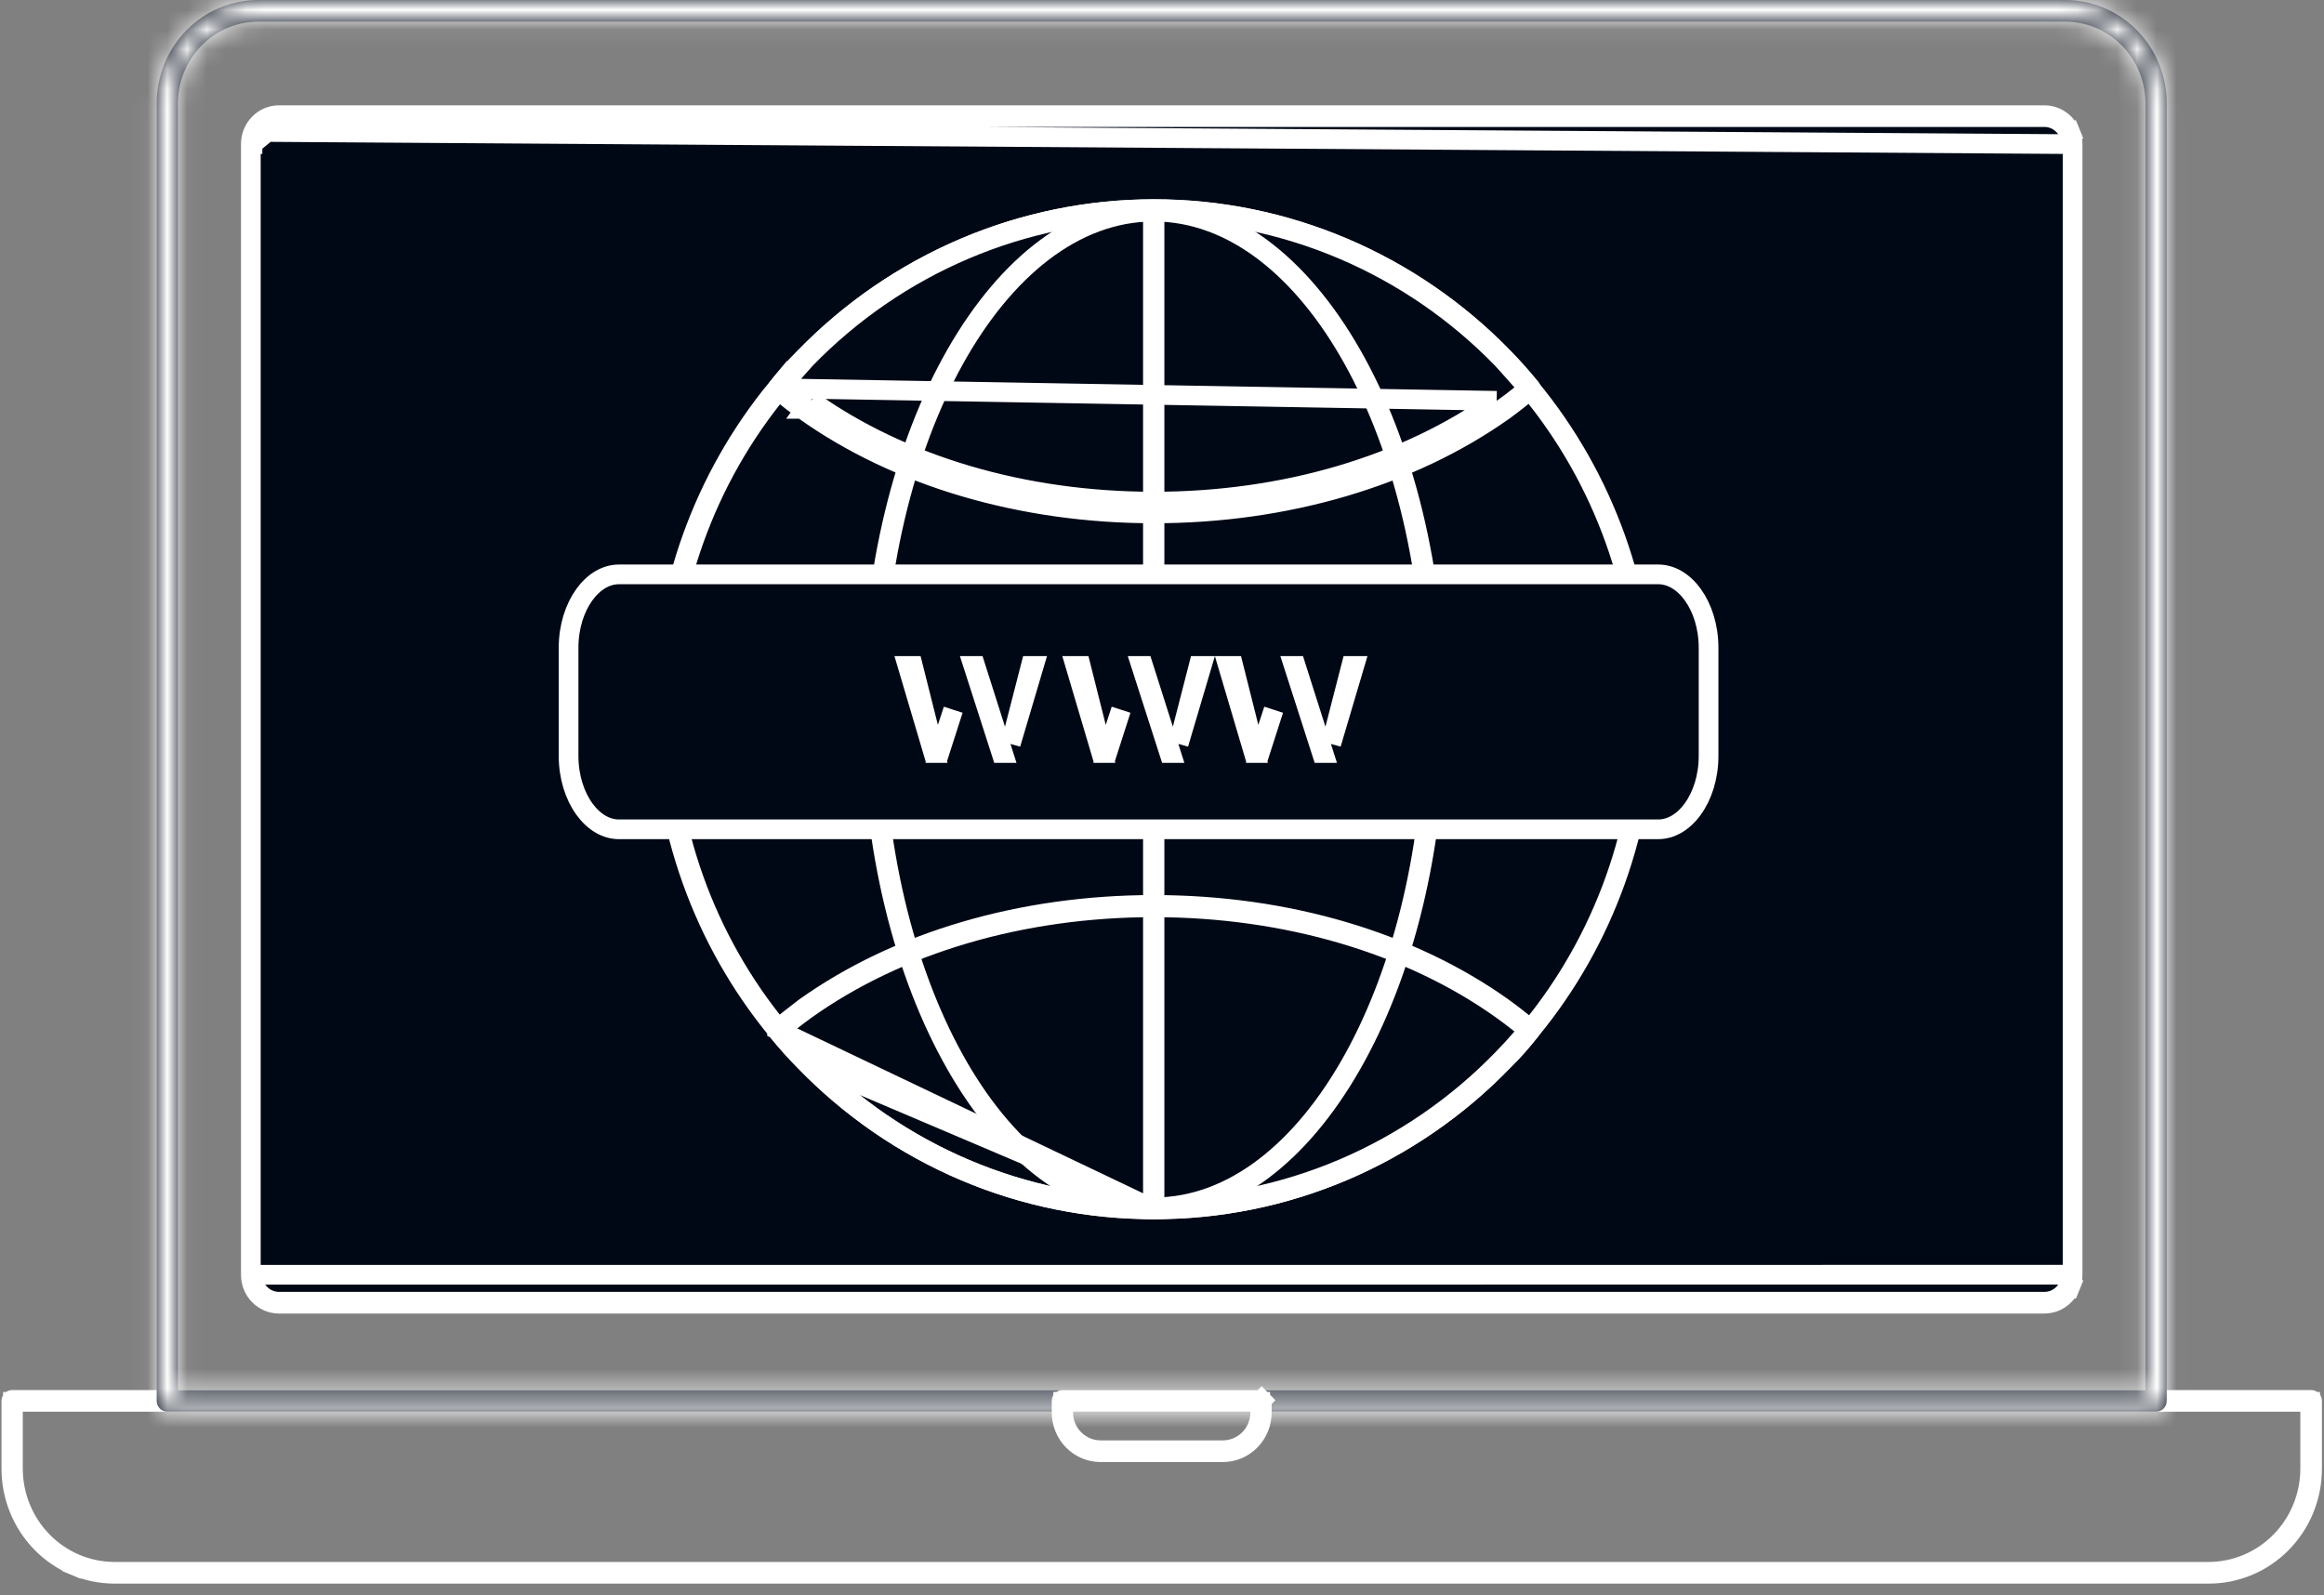 <svg width="118" height="81" viewBox="0 0 118 81" fill="none" xmlns="http://www.w3.org/2000/svg">
<rect x="0" y="0" width="118" height="81" fill="#808080" stroke="none"/>
<path d="M112.146 79.916H112.145L5.827 79.916L5.826 79.916C5.138 79.918 4.457 79.781 3.82 79.514L3.627 79.975L3.82 79.514C3.184 79.247 2.605 78.855 2.117 78.359C1.629 77.864 1.242 77.275 0.977 76.626C0.712 75.978 0.576 75.282 0.576 74.579V71.138C0.576 71.122 0.582 71.108 0.591 71.1C0.599 71.091 0.609 71.088 0.617 71.088H117.355C117.363 71.088 117.372 71.091 117.381 71.1C117.389 71.108 117.395 71.122 117.395 71.138V74.579C117.395 75.282 117.259 75.978 116.995 76.626C116.73 77.275 116.342 77.864 115.854 78.359C115.366 78.855 114.788 79.247 114.151 79.514C113.515 79.781 112.834 79.918 112.146 79.916ZM1.157 71.188H0.657V71.688L0.657 74.579L0.657 74.579C0.659 75.964 1.2 77.294 2.165 78.276C3.13 79.258 4.44 79.814 5.809 79.817H5.81L112.145 79.817L112.146 79.817C113.515 79.814 114.826 79.258 115.791 78.276L115.434 77.925L115.791 78.276C116.756 77.294 117.297 75.964 117.298 74.579V74.579V71.688V71.188H116.798H1.157Z" fill="#000816" stroke="white"/>
<mask id="path-2-inside-1_945_211" fill="white">
<path d="M109.475 71.688H8.497C8.353 71.688 8.216 71.63 8.114 71.527C8.013 71.424 7.956 71.284 7.956 71.138V5.244C7.957 3.854 8.501 2.521 9.468 1.537C10.434 0.554 11.745 0.001 13.112 0H104.86C106.227 0.001 107.537 0.554 108.504 1.537C109.471 2.521 110.014 3.854 110.016 5.244V71.138C110.016 71.284 109.959 71.424 109.857 71.527C109.756 71.63 109.619 71.688 109.475 71.688ZM9.037 70.588H108.935V5.244C108.933 4.145 108.504 3.092 107.74 2.315C106.976 1.538 105.94 1.101 104.86 1.099H13.112C12.032 1.101 10.996 1.538 10.232 2.315C9.468 3.092 9.038 4.145 9.037 5.244V70.588Z"/>
</mask>
<path d="M109.475 71.688H8.497C8.353 71.688 8.216 71.63 8.114 71.527C8.013 71.424 7.956 71.284 7.956 71.138V5.244C7.957 3.854 8.501 2.521 9.468 1.537C10.434 0.554 11.745 0.001 13.112 0H104.86C106.227 0.001 107.537 0.554 108.504 1.537C109.471 2.521 110.014 3.854 110.016 5.244V71.138C110.016 71.284 109.959 71.424 109.857 71.527C109.756 71.63 109.619 71.688 109.475 71.688ZM9.037 70.588H108.935V5.244C108.933 4.145 108.504 3.092 107.74 2.315C106.976 1.538 105.94 1.101 104.86 1.099H13.112C12.032 1.101 10.996 1.538 10.232 2.315C9.468 3.092 9.038 4.145 9.037 5.244V70.588Z" fill="#000816"/>
<path d="M7.956 5.244L4.956 5.241V5.244H7.956ZM13.112 0V-3L13.109 -3L13.112 0ZM104.86 0L104.863 -3H104.86V0ZM110.016 5.244H113.016L113.016 5.241L110.016 5.244ZM9.037 70.588H6.037V73.588H9.037V70.588ZM108.935 70.588V73.588H111.935V70.588H108.935ZM108.935 5.244H111.935V5.24L108.935 5.244ZM104.86 1.099L104.864 -1.901H104.86V1.099ZM13.112 1.099V-1.901L13.108 -1.901L13.112 1.099ZM9.037 5.244L6.037 5.24V5.244H9.037ZM109.475 68.688H8.497V74.688H109.475V68.688ZM8.497 68.688C9.165 68.688 9.796 68.958 10.254 69.423L5.975 73.63C6.635 74.301 7.541 74.688 8.497 74.688V68.688ZM10.254 69.423C10.709 69.887 10.956 70.504 10.956 71.138H4.956C4.956 72.063 5.317 72.961 5.975 73.63L10.254 69.423ZM10.956 71.138V5.244H4.956V71.138H10.956ZM10.956 5.247C10.957 4.635 11.196 4.058 11.607 3.641L7.329 -0.566C5.806 0.983 4.958 3.072 4.956 5.241L10.956 5.247ZM11.607 3.641C12.016 3.225 12.559 3.001 13.115 3L13.109 -3C10.931 -2.998 8.853 -2.116 7.329 -0.566L11.607 3.641ZM13.112 3H104.86V-3H13.112V3ZM104.857 3C105.413 3.001 105.956 3.225 106.365 3.641L110.643 -0.566C109.119 -2.116 107.041 -2.998 104.863 -3L104.857 3ZM106.365 3.641C106.775 4.058 107.015 4.635 107.016 5.247L113.016 5.241C113.013 3.072 112.166 0.983 110.643 -0.566L106.365 3.641ZM107.016 5.244V71.138H113.016V5.244H107.016ZM107.016 71.138C107.016 70.504 107.263 69.886 107.718 69.423L111.997 73.63C112.655 72.961 113.016 72.063 113.016 71.138H107.016ZM107.718 69.423C108.175 68.959 108.806 68.688 109.475 68.688V74.688C110.431 74.688 111.337 74.301 111.997 73.63L107.718 69.423ZM9.037 73.588H108.935V67.588H9.037V73.588ZM111.935 70.588V5.244H105.935V70.588H111.935ZM111.935 5.24C111.932 3.363 111.199 1.554 109.879 0.212L105.6 4.418C105.809 4.63 105.934 4.927 105.935 5.248L111.935 5.24ZM109.879 0.212C108.557 -1.132 106.755 -1.898 104.864 -1.901L104.856 4.099C105.125 4.1 105.394 4.208 105.6 4.418L109.879 0.212ZM104.86 -1.901H13.112V4.099H104.86V-1.901ZM13.108 -1.901C11.217 -1.898 9.414 -1.132 8.093 0.212L12.371 4.418C12.578 4.208 12.847 4.1 13.116 4.099L13.108 -1.901ZM8.093 0.212C6.773 1.554 6.039 3.363 6.037 5.24L12.037 5.248C12.037 4.927 12.163 4.63 12.371 4.418L8.093 0.212ZM6.037 5.244V70.588H12.037V5.244H6.037Z" fill="white" mask="url(#path-2-inside-1_945_211)"/>
<path d="M13.564 6.702L13.206 6.353C13.331 6.225 13.48 6.123 13.645 6.053C13.81 5.983 13.987 5.947 14.166 5.947C14.166 5.947 14.166 5.947 14.166 5.947H103.806C103.985 5.947 104.162 5.983 104.327 6.053C104.491 6.123 104.64 6.225 104.765 6.353C104.89 6.481 104.989 6.632 105.055 6.798C105.122 6.963 105.155 7.14 105.154 7.318V7.316H104.654L105.154 7.319L13.564 6.702ZM13.564 6.702L13.206 6.353C13.081 6.481 12.983 6.632 12.916 6.798C12.85 6.963 12.816 7.139 12.817 7.317M13.564 6.702L12.817 7.317M12.817 7.317C12.817 7.318 12.817 7.319 12.817 7.319L13.317 7.316H12.817V7.317ZM12.736 64.736V64.734V7.316H12.736L12.736 7.315C12.736 7.121 12.773 6.929 12.845 6.751C12.917 6.572 13.023 6.411 13.157 6.275C13.29 6.139 13.447 6.032 13.621 5.959C13.794 5.886 13.979 5.848 14.166 5.848H14.166H103.806C103.993 5.848 104.178 5.886 104.351 5.959C104.524 6.032 104.682 6.139 104.815 6.275C104.948 6.411 105.054 6.572 105.126 6.751L105.59 6.563L105.126 6.751C105.199 6.929 105.236 7.121 105.235 7.315V7.316V64.734V64.736C105.236 64.929 105.199 65.121 105.126 65.299L105.59 65.487L105.126 65.299C105.054 65.478 104.948 65.639 104.815 65.775C104.682 65.911 104.524 66.018 104.351 66.091C104.178 66.165 103.993 66.202 103.806 66.202H14.166C13.979 66.202 13.794 66.165 13.621 66.091C13.447 66.018 13.29 65.911 13.157 65.775C13.023 65.639 12.917 65.478 12.845 65.299C12.773 65.121 12.736 64.929 12.736 64.736ZM105.154 64.731L104.654 64.734H105.154V64.732C105.155 64.91 105.122 65.087 105.055 65.252C104.989 65.418 104.89 65.57 104.765 65.697C104.64 65.825 104.491 65.927 104.327 65.997C104.162 66.067 103.985 66.103 103.806 66.103H14.166C13.987 66.103 13.81 66.067 13.645 65.997C13.48 65.927 13.331 65.825 13.206 65.697C13.081 65.57 12.983 65.418 12.916 65.253C12.85 65.087 12.816 64.911 12.817 64.733C12.817 64.732 12.817 64.732 12.817 64.731L13.317 64.734L105.154 64.731Z" fill="#000816" stroke="white"/>
<path d="M54.483 71.188H53.983V71.688V71.726H53.983L53.983 71.728C53.985 72.233 54.183 72.718 54.537 73.078C54.891 73.438 55.372 73.642 55.876 73.644V73.644H55.878L62.093 73.644L62.095 73.644C62.599 73.642 63.08 73.438 63.434 73.078C63.787 72.718 63.985 72.233 63.987 71.728V71.726V71.688V71.188H63.487H54.483ZM64.053 71.1L64.41 70.749L64.053 71.1C64.062 71.108 64.068 71.122 64.068 71.138V71.726C64.068 72.264 63.858 72.778 63.487 73.156C63.115 73.533 62.614 73.743 62.093 73.743H55.878C55.356 73.743 54.855 73.533 54.484 73.156C54.112 72.778 53.902 72.264 53.902 71.726V71.138C53.902 71.122 53.909 71.108 53.917 71.1C53.925 71.091 53.935 71.088 53.943 71.088H64.028C64.036 71.088 64.045 71.091 64.053 71.1Z" fill="#000816" stroke="white"/>
<path d="M76.326 18.276C74.016 15.877 71.255 13.973 68.207 12.679C65.16 11.384 61.888 10.726 58.584 10.741C55.298 10.734 52.043 11.395 49.011 12.685C45.98 13.976 43.233 15.868 40.932 18.252C40.453 18.74 39.994 19.251 39.568 19.78C35.806 24.335 33.745 30.091 33.745 36.037C33.745 41.983 35.807 47.74 39.569 52.294C39.998 52.82 40.457 53.337 40.939 53.823C43.252 56.202 46.005 58.091 49.041 59.38C52.078 60.67 55.337 61.335 58.628 61.335C61.92 61.335 65.179 60.67 68.216 59.38C71.252 58.09 74.006 56.201 76.318 53.822C76.8 53.332 77.258 52.815 77.688 52.289C81.442 47.736 83.498 41.986 83.498 36.048C83.498 30.112 81.443 24.364 77.692 19.813C77.254 19.241 76.79 18.753 76.326 18.276ZM76.326 18.276C76.326 18.276 76.326 18.276 76.326 18.276L75.966 18.623L76.325 18.275C76.325 18.275 76.326 18.276 76.326 18.276ZM40.845 53.867L40.845 53.867L40.84 53.862C40.362 53.381 39.903 52.861 39.468 52.327L39.466 52.324C35.699 47.755 33.633 41.981 33.633 36.015C33.633 30.049 35.699 24.275 39.466 19.705L39.466 19.706L39.471 19.699C39.895 19.166 40.353 18.663 40.836 18.171L40.836 18.171L40.839 18.169C43.159 15.778 45.923 13.88 48.969 12.585C52.015 11.29 55.284 10.623 58.585 10.623C61.886 10.623 65.155 11.29 68.201 12.585C71.248 13.88 74.011 15.778 76.332 18.169L76.332 18.169C76.808 18.659 77.269 19.176 77.703 19.709L77.704 19.711C81.472 24.28 83.537 30.055 83.537 36.02C83.537 41.986 81.472 47.76 77.704 52.33L77.704 52.33L77.697 52.339C77.274 52.877 76.814 53.408 76.344 53.859L76.337 53.866L76.331 53.872C74.015 56.268 71.252 58.169 68.205 59.463C65.158 60.757 61.888 61.419 58.587 61.41L58.584 61.41C55.283 61.418 52.013 60.755 48.967 59.46C45.921 58.165 43.159 56.264 40.845 53.867Z" fill="#000816" stroke="white"/>
<path d="M58.584 61.409L58.586 61.409C61.887 61.418 65.156 60.756 68.202 59.462C71.248 58.167 74.01 56.267 76.325 53.872L76.331 53.867L76.336 53.861C76.808 53.403 77.269 52.87 77.699 52.331L77.7 52.329C77.704 52.324 77.708 52.318 77.71 52.31C77.712 52.303 77.713 52.296 77.712 52.288L77.712 52.285C77.711 52.277 77.709 52.27 77.705 52.264C77.702 52.258 77.698 52.253 77.693 52.249L77.688 52.245L77.688 52.245C77.145 51.79 76.722 51.463 76.313 51.169C71.611 47.814 65.318 45.952 58.585 45.952C51.856 45.952 45.566 47.812 40.865 51.163C40.76 51.245 40.654 51.327 40.546 51.41C40.223 51.66 39.88 51.925 39.482 52.249L39.477 52.254L39.477 52.254C39.472 52.257 39.468 52.262 39.465 52.268C39.462 52.274 39.459 52.281 39.458 52.288C39.458 52.289 39.458 52.289 39.458 52.289L58.584 61.409ZM58.584 61.409C55.283 61.418 52.013 60.755 48.967 59.46C45.921 58.165 43.159 56.263 40.845 53.867L40.845 53.867M58.584 61.409L40.845 53.867M40.845 53.867L40.84 53.862M40.845 53.867L40.84 53.862M40.84 53.862C40.362 53.382 39.904 52.862 39.469 52.328L40.84 53.862ZM39.965 51.991L39.554 52.315L39.896 52.711C40.214 53.078 40.546 53.444 40.897 53.795C43.209 56.174 45.962 58.063 48.998 59.353C52.035 60.643 55.293 61.307 58.585 61.307C61.877 61.307 65.135 60.643 68.172 59.353C71.209 58.063 73.963 56.173 76.275 53.794C76.624 53.439 76.956 53.074 77.274 52.705L77.616 52.309L77.205 51.985C76.869 51.721 76.57 51.489 76.273 51.279C71.554 47.911 65.26 46.074 58.585 46.074C51.91 46.074 45.616 47.911 40.903 51.279L40.903 51.279L40.899 51.282C40.607 51.495 40.304 51.724 39.965 51.991Z" fill="#000816" stroke="white"/>
<path d="M39.552 19.719L39.915 19.331C40.103 19.131 40.271 18.939 40.448 18.738C40.587 18.579 40.732 18.415 40.894 18.237L40.899 18.231L40.905 18.225C43.216 15.846 45.969 13.956 49.005 12.666C52.04 11.377 55.297 10.713 58.588 10.713C61.878 10.713 65.135 11.377 68.171 12.666C71.207 13.956 73.96 15.846 76.271 18.225L76.278 18.232L76.284 18.24C76.386 18.354 76.489 18.467 76.593 18.581C76.822 18.835 77.051 19.089 77.274 19.346L77.611 19.735L77.211 20.061C76.903 20.311 76.592 20.543 76.283 20.762M39.552 19.719L75.993 20.354M39.552 19.719L39.961 20.058C40.266 20.31 40.579 20.544 40.888 20.762M39.552 19.719L41.177 20.354M76.283 20.762C76.282 20.762 76.282 20.762 76.282 20.762L75.993 20.354M76.283 20.762C76.283 20.762 76.283 20.762 76.283 20.762L75.993 20.354M76.283 20.762C71.548 24.129 65.271 25.972 58.585 25.972C51.899 25.972 45.622 24.129 40.888 20.762M75.993 20.354C71.356 23.652 65.184 25.472 58.585 25.472C51.986 25.472 45.814 23.652 41.177 20.354M40.888 20.762C40.888 20.762 40.888 20.762 40.888 20.762L41.177 20.354M40.888 20.762C40.888 20.762 40.887 20.762 40.887 20.762L41.177 20.354M40.851 20.849L40.849 20.847C40.387 20.522 39.931 20.165 39.497 19.782L39.497 19.782L39.491 19.776C39.483 19.769 39.475 19.757 39.474 19.741C39.472 19.725 39.477 19.711 39.485 19.701L39.485 19.701L39.487 19.698C39.919 19.156 40.374 18.626 40.843 18.175L40.849 18.169L40.855 18.163C43.175 15.772 45.939 13.874 48.985 12.579C52.031 11.284 55.3 10.617 58.601 10.617C61.903 10.617 65.171 11.284 68.218 12.579C71.264 13.874 74.027 15.772 76.348 18.163L76.348 18.163C76.824 18.653 77.284 19.169 77.717 19.701C77.725 19.711 77.73 19.726 77.729 19.741C77.727 19.757 77.72 19.769 77.711 19.776L77.71 19.777C77.274 20.151 76.815 20.511 76.35 20.85C71.604 24.21 65.306 26.071 58.585 26.071C51.863 26.071 45.569 24.209 40.851 20.849Z" fill="#000816" stroke="white"/>
<path d="M58.58 61.409C54.754 61.409 51.187 58.685 48.547 54.072C45.916 49.474 44.272 43.092 44.272 36.026C44.272 28.959 45.916 22.579 48.547 17.982C51.186 13.37 54.754 10.647 58.58 10.647C62.406 10.647 65.975 13.372 68.615 17.984C71.248 22.581 72.894 28.962 72.894 36.026C72.894 43.089 71.249 49.471 68.617 54.07C65.978 58.684 62.409 61.409 58.58 61.409ZM58.58 10.747C54.532 10.747 50.966 13.713 48.441 18.269C45.907 22.843 44.352 29.125 44.352 36.026C44.352 42.927 45.906 49.209 48.439 53.784C50.963 58.342 54.529 61.31 58.58 61.31C62.631 61.31 66.198 58.342 68.723 53.784C71.258 49.209 72.813 42.927 72.813 36.026C72.813 29.125 71.258 22.843 68.723 18.269C66.198 13.713 62.631 10.747 58.58 10.747Z" fill="#000816" stroke="white"/>
<path d="M83.484 36.075H33.681C33.673 36.075 33.664 36.072 33.656 36.063C33.647 36.055 33.641 36.041 33.641 36.025C33.641 36.009 33.647 35.996 33.656 35.987C33.664 35.979 33.673 35.976 33.681 35.976H83.484C83.492 35.976 83.501 35.979 83.51 35.987L83.866 35.637L83.51 35.987C83.518 35.996 83.525 36.009 83.525 36.025C83.525 36.041 83.518 36.055 83.51 36.063L83.865 36.413L83.51 36.063C83.501 36.072 83.492 36.075 83.484 36.075Z" fill="#000816" stroke="white"/>
<path d="M58.58 61.409C58.572 61.409 58.562 61.406 58.554 61.398C58.545 61.389 58.539 61.376 58.539 61.36V10.697C58.539 10.681 58.545 10.668 58.554 10.659C58.562 10.65 58.572 10.647 58.58 10.647C58.587 10.647 58.597 10.65 58.605 10.659C58.614 10.668 58.62 10.681 58.62 10.697V61.36C58.62 61.376 58.614 61.389 58.605 61.398C58.597 61.406 58.587 61.409 58.58 61.409Z" fill="#000816" stroke="white"/>
<path d="M31.428 29.167H84.194C84.838 29.167 85.466 29.527 85.951 30.199C86.437 30.87 86.752 31.823 86.752 32.897V38.382C86.752 39.457 86.437 40.41 85.951 41.081C85.466 41.753 84.838 42.113 84.194 42.113H31.428C30.784 42.113 30.156 41.753 29.67 41.081C29.185 40.41 28.869 39.457 28.869 38.382V32.897C28.869 31.823 29.185 30.87 29.67 30.199C30.156 29.527 30.784 29.167 31.428 29.167Z" fill="#000816" stroke="white"/>
<path d="M48.096 36.967L48.399 36.042L47.693 38.239H47.679L48.096 36.967ZM47.465 38.239H47.394L46.084 33.816H46.352L47.136 36.933L47.465 38.239ZM51.512 37.026L52.337 33.816H52.492L51.32 37.772L51.512 37.026ZM50.551 37.053L50.928 38.239H50.847L49.746 34.814L49.425 33.816H49.522L50.551 37.053Z" fill="#000816" stroke="white"/>
<path d="M64.366 36.967L64.669 36.042L63.963 38.239H63.949L64.366 36.967ZM63.735 38.239H63.664L62.354 33.816H62.622L63.406 36.933L63.735 38.239ZM67.783 37.026L68.608 33.816H68.763L67.591 37.772L67.783 37.026ZM66.822 37.053L67.199 38.239H67.117L66.016 34.814L65.695 33.816H65.793L66.822 37.053Z" fill="#000816" stroke="white"/>
<path d="M56.619 36.967L56.922 36.042L56.216 38.239H56.202L56.619 36.967ZM55.988 38.239H55.917L54.607 33.816H54.875L55.659 36.933L55.988 38.239ZM60.036 37.026L60.861 33.816H61.016L59.844 37.772L60.036 37.026ZM59.075 37.053L59.452 38.239H59.37L58.269 34.814L57.948 33.816H58.046L59.075 37.053Z" fill="#000816" stroke="white"/>
</svg>
